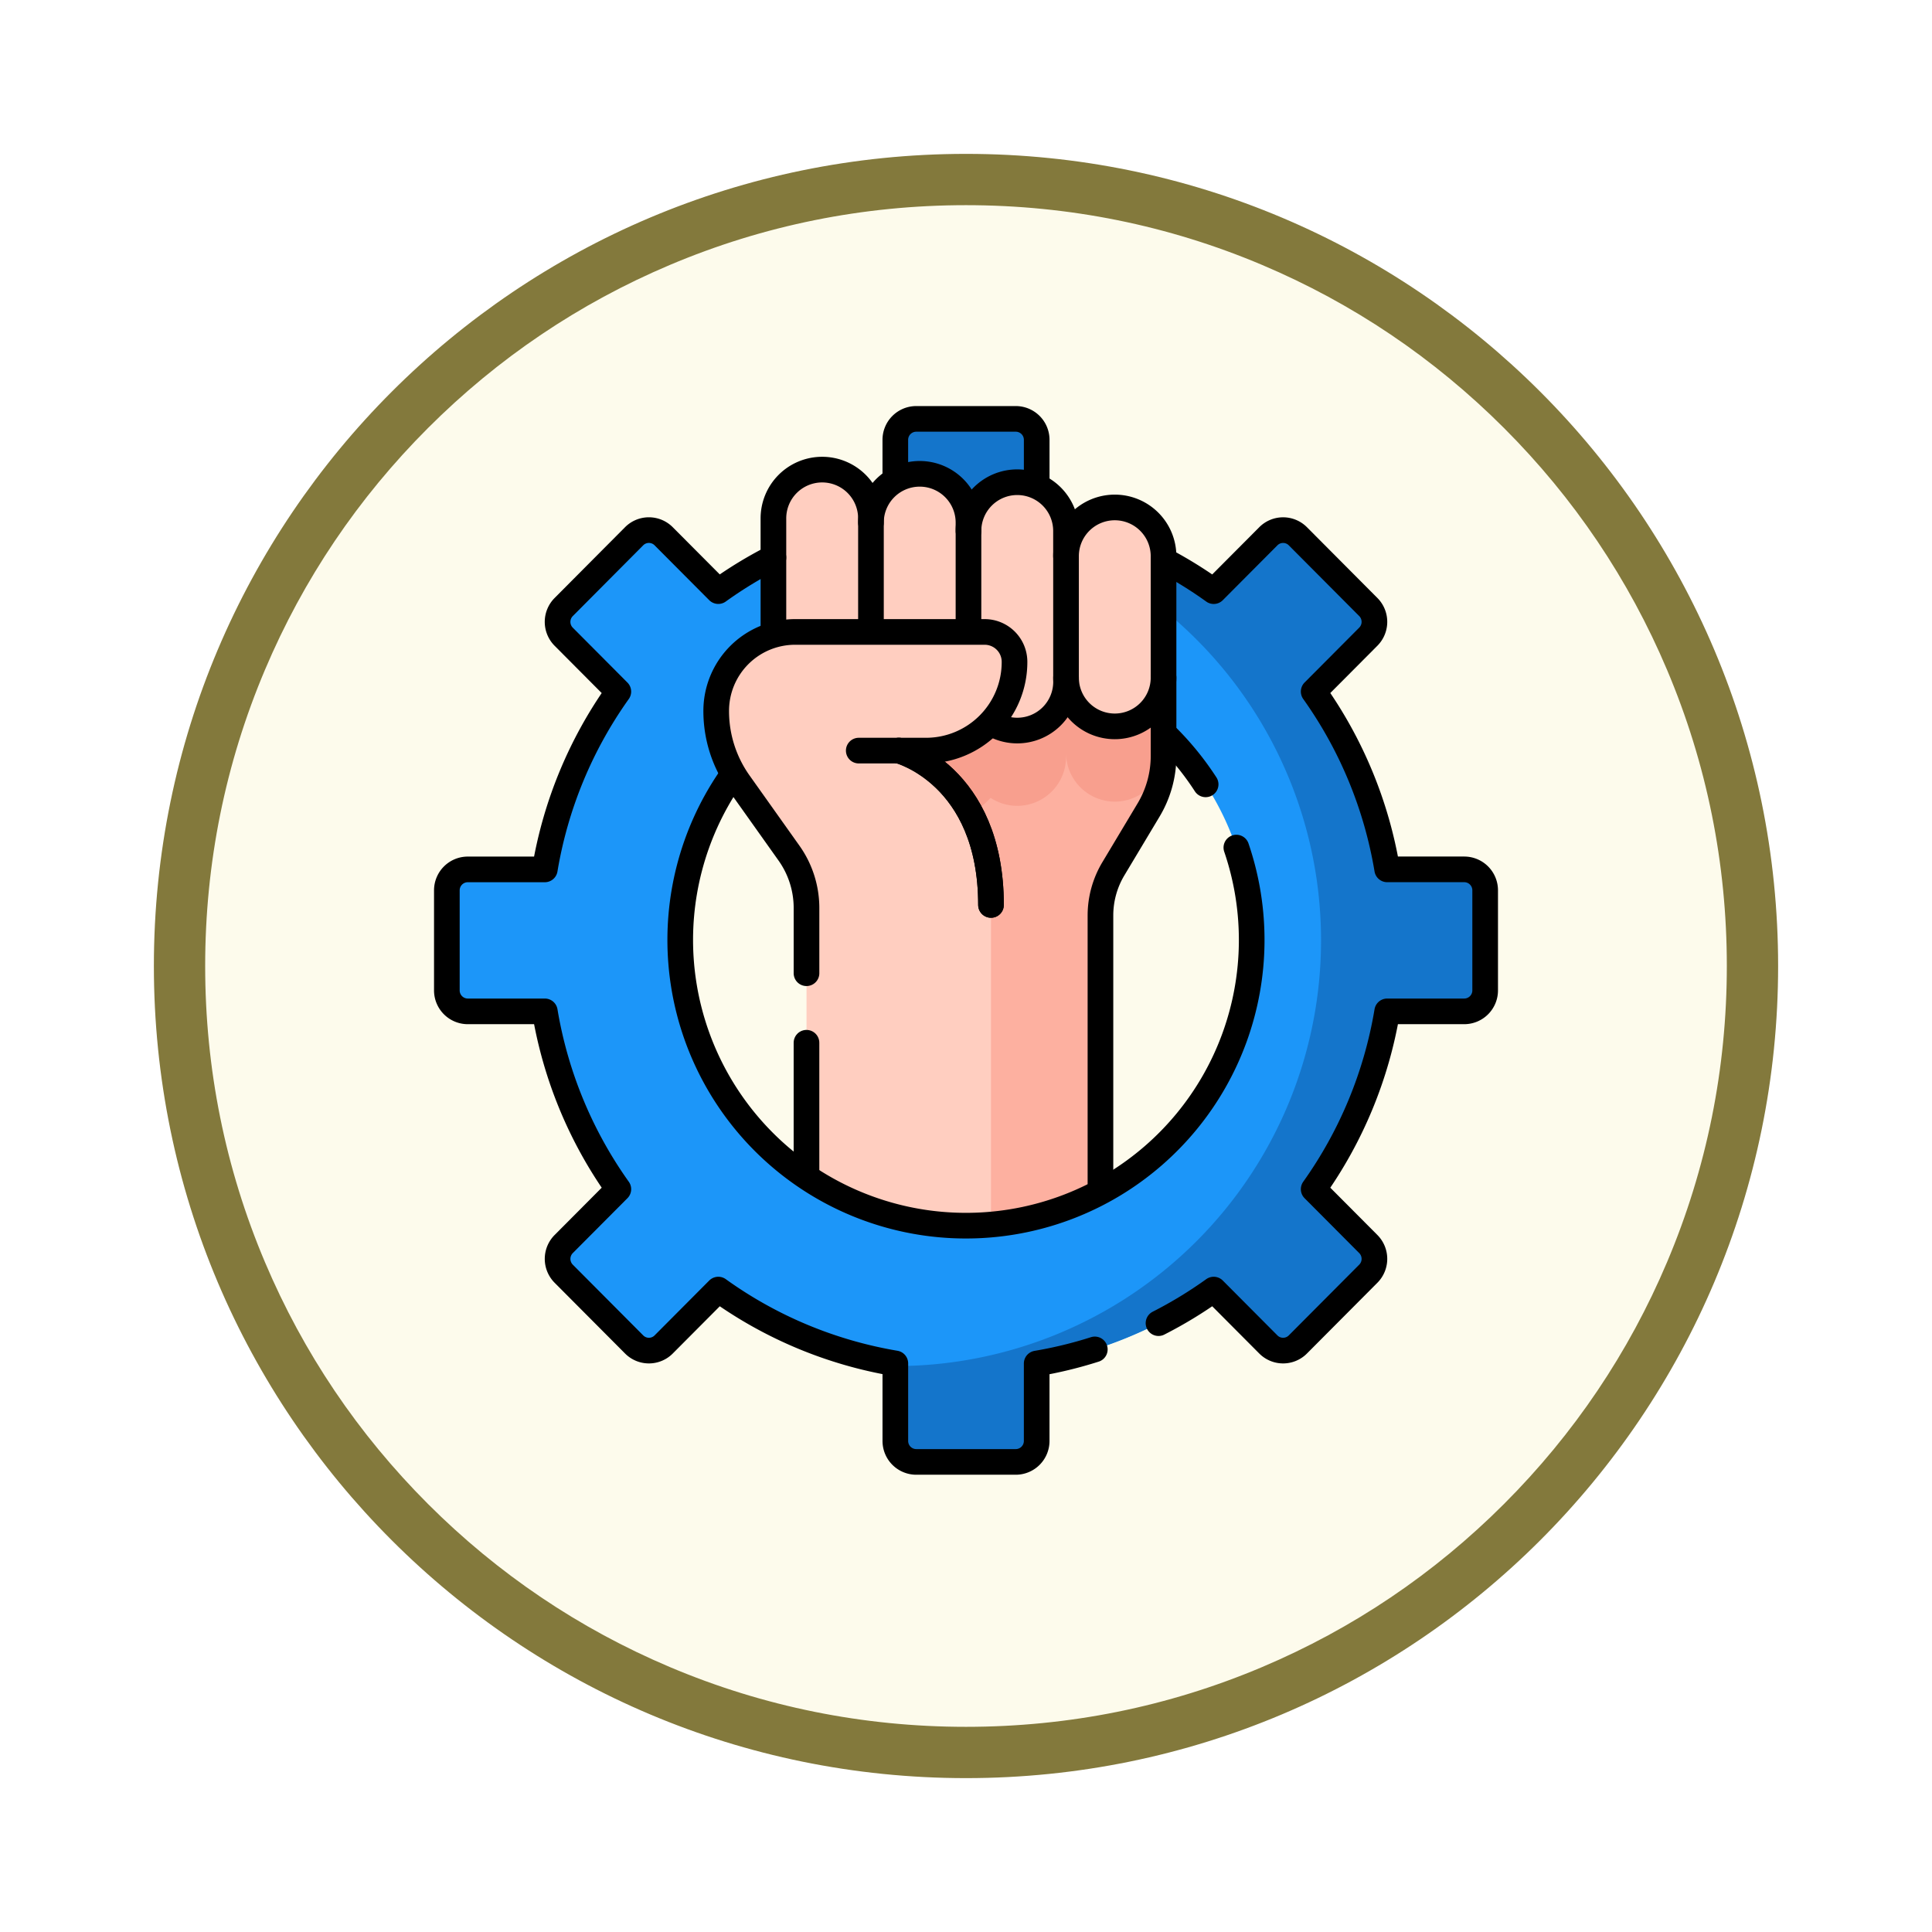 <svg xmlns="http://www.w3.org/2000/svg" xmlns:xlink="http://www.w3.org/1999/xlink" width="113" height="113" viewBox="0 0 113 113">
  <defs>
    <filter id="Trazado_982547" x="0" y="0" width="113" height="113" filterUnits="userSpaceOnUse">
      <feOffset dy="3" input="SourceAlpha"/>
      <feGaussianBlur stdDeviation="3" result="blur"/>
      <feFlood flood-opacity="0.161"/>
      <feComposite operator="in" in2="blur"/>
      <feComposite in="SourceGraphic"/>
    </filter>
  </defs>
  <g id="Grupo_1206824" data-name="Grupo 1206824" transform="translate(-197 -1666.044)">
    <g id="Grupo_1202137" data-name="Grupo 1202137" transform="translate(0 -41.373)">
      <g id="Grupo_1201889" data-name="Grupo 1201889" transform="translate(206 1713.417)">
        <g id="Grupo_1201680" data-name="Grupo 1201680">
          <g id="Grupo_1201330" data-name="Grupo 1201330">
            <g id="Grupo_1172010" data-name="Grupo 1172010">
              <g id="Grupo_1171046" data-name="Grupo 1171046">
                <g id="Grupo_1148525" data-name="Grupo 1148525">
                  <g transform="matrix(1, 0, 0, 1, -9, -6)" filter="url(#Trazado_982547)">
                    <g id="Trazado_982547-2" data-name="Trazado 982547" transform="translate(9 6)" fill="#fdfbec">
                      <path d="M 47.5 93.5 C 41.289 93.5 35.265 92.284 29.595 89.886 C 24.118 87.569 19.198 84.252 14.973 80.027 C 10.748 75.802 7.431 70.882 5.114 65.405 C 2.716 59.735 1.5 53.711 1.5 47.5 C 1.5 41.289 2.716 35.265 5.114 29.595 C 7.431 24.118 10.748 19.198 14.973 14.973 C 19.198 10.748 24.118 7.431 29.595 5.114 C 35.265 2.716 41.289 1.5 47.5 1.5 C 53.711 1.5 59.735 2.716 65.405 5.114 C 70.882 7.431 75.802 10.748 80.027 14.973 C 84.252 19.198 87.569 24.118 89.886 29.595 C 92.284 35.265 93.5 41.289 93.5 47.5 C 93.5 53.711 92.284 59.735 89.886 65.405 C 87.569 70.882 84.252 75.802 80.027 80.027 C 75.802 84.252 70.882 87.569 65.405 89.886 C 59.735 92.284 53.711 93.5 47.5 93.5 Z" stroke="none"/>
                      <path d="M 47.5 3 C 41.491 3 35.664 4.176 30.18 6.496 C 24.881 8.737 20.122 11.946 16.034 16.034 C 11.946 20.122 8.737 24.881 6.496 30.18 C 4.176 35.664 3 41.491 3 47.5 C 3 53.509 4.176 59.336 6.496 64.82 C 8.737 70.119 11.946 74.878 16.034 78.966 C 20.122 83.054 24.881 86.263 30.18 88.504 C 35.664 90.824 41.491 92 47.5 92 C 53.509 92 59.336 90.824 64.82 88.504 C 70.119 86.263 74.878 83.054 78.966 78.966 C 83.054 74.878 86.263 70.119 88.504 64.82 C 90.824 59.336 92 53.509 92 47.5 C 92 41.491 90.824 35.664 88.504 30.18 C 86.263 24.881 83.054 20.122 78.966 16.034 C 74.878 11.946 70.119 8.737 64.82 6.496 C 59.336 4.176 53.509 3 47.5 3 M 47.5 0 C 73.734 0 95 21.266 95 47.5 C 95 73.734 73.734 95 47.5 95 C 21.266 95 0 73.734 0 47.5 C 0 21.266 21.266 0 47.5 0 Z" stroke="none" fill="#83793c"/>
                    </g>
                  </g>
                </g>
              </g>
            </g>
          </g>
        </g>
      </g>
    </g>
    <g id="labour-day_10342281" transform="translate(214.528 1683.044)">
      <g id="Grupo_1206813" data-name="Grupo 1206813" transform="translate(8.608 7.5)">
        <g id="Grupo_1206805" data-name="Grupo 1206805" transform="translate(0)">
          <g id="Grupo_1206804" data-name="Grupo 1206804">
            <path id="Trazado_1049700" data-name="Trazado 1049700" d="M69.336,40.926V35.074a1.225,1.225,0,0,0-1.222-1.227H63.606a25.019,25.019,0,0,0-4.3-10.4L62.5,20.238a1.231,1.231,0,0,0,0-1.736l-4.119-4.137a1.218,1.218,0,0,0-1.728,0l-3.195,3.209a24.787,24.787,0,0,0-10.354-4.318V8.727A1.225,1.225,0,0,0,41.885,7.5H36.059a1.225,1.225,0,0,0-1.222,1.227v4.528a24.788,24.788,0,0,0-10.354,4.318l-3.195-3.209a1.218,1.218,0,0,0-1.728,0L15.442,18.5a1.231,1.231,0,0,0,0,1.736l3.195,3.209a25.019,25.019,0,0,0-4.3,10.4H9.83a1.225,1.225,0,0,0-1.222,1.227v5.851A1.225,1.225,0,0,0,9.83,42.153h4.508a25.019,25.019,0,0,0,4.3,10.4l-3.195,3.209a1.231,1.231,0,0,0,0,1.736l4.119,4.137a1.218,1.218,0,0,0,1.728,0l3.195-3.209a24.791,24.791,0,0,0,10.354,4.318v4.528A1.225,1.225,0,0,0,36.059,68.5h5.825a1.225,1.225,0,0,0,1.222-1.227V62.744A24.788,24.788,0,0,0,53.46,58.426l3.195,3.209a1.218,1.218,0,0,0,1.728,0L62.5,57.5a1.231,1.231,0,0,0,0-1.736l-3.195-3.209a25.019,25.019,0,0,0,4.3-10.4h4.508A1.225,1.225,0,0,0,69.336,40.926ZM38.972,54.784A16.784,16.784,0,1,1,55.681,38,16.766,16.766,0,0,1,38.972,54.784Z" transform="translate(-8.608 -7.5)" fill="#1c96f9"/>
          </g>
        </g>
        <path id="Trazado_1049701" data-name="Trazado 1049701" d="M255.592,33.847h-4.508a25.02,25.02,0,0,0-4.3-10.4l3.195-3.209a1.231,1.231,0,0,0,0-1.736l-4.119-4.137a1.218,1.218,0,0,0-1.728,0l-3.195,3.209a24.79,24.79,0,0,0-10.354-4.318V8.727A1.225,1.225,0,0,0,229.362,7.5h-5.825a1.225,1.225,0,0,0-1.222,1.227V13.1a24.9,24.9,0,0,1,0,49.8v4.372a1.225,1.225,0,0,0,1.222,1.227h5.825a1.225,1.225,0,0,0,1.222-1.227V62.744a24.788,24.788,0,0,0,10.354-4.318l3.195,3.209a1.218,1.218,0,0,0,1.728,0l4.119-4.137a1.231,1.231,0,0,0,0-1.736l-3.195-3.209a25.019,25.019,0,0,0,4.3-10.4h4.508a1.225,1.225,0,0,0,1.222-1.227V35.074A1.224,1.224,0,0,0,255.592,33.847Z" transform="translate(-196.085 -7.5)" fill="#1475cb"/>
        <g id="Grupo_1206812" data-name="Grupo 1206812" transform="translate(15.754 2.967)">
          <g id="Grupo_1206811" data-name="Grupo 1206811">
            <g id="Grupo_1206810" data-name="Grupo 1206810">
              <g id="Grupo_1206806" data-name="Grupo 1206806" transform="translate(5.979 7.016)">
                <path id="Trazado_1049702" data-name="Trazado 1049702" d="M205.862,88.837v9.727a6.161,6.161,0,0,1-.875,3.163l-2.063,3.445a5.3,5.3,0,0,0-.754,2.727v16.26a16.613,16.613,0,0,1-16.5-.441V88.837Z" transform="translate(-185.675 -88.837)" fill="#fdb0a0"/>
                <path id="Trazado_1049703" data-name="Trazado 1049703" d="M185.676,88.841v13.592H193.5a5.165,5.165,0,0,0,2.246-1.41,2.829,2.829,0,0,0,1.561.468h0a2.859,2.859,0,0,0,2.852-2.865V98.38a2.859,2.859,0,0,0,2.852,2.865h0a2.859,2.859,0,0,0,2.852-2.865V88.841Z" transform="translate(-185.676 -88.841)" fill="#f89f8e"/>
              </g>
              <g id="Grupo_1206807" data-name="Grupo 1206807" transform="translate(3.346)">
                <path id="Trazado_1049704" data-name="Trazado 1049704" d="M167.078,46.2h0a2.852,2.852,0,0,1-2.852-2.852v-8.82a2.852,2.852,0,0,1,2.852-2.852h0a2.852,2.852,0,0,1,2.852,2.852v8.82A2.852,2.852,0,0,1,167.078,46.2Z" transform="translate(-164.226 -31.671)" fill="#ffcec0"/>
                <path id="Trazado_1049705" data-name="Trazado 1049705" d="M213.558,48.2h0a2.852,2.852,0,0,1-2.852-2.852v-8.82a2.852,2.852,0,0,1,2.852-2.852h0a2.852,2.852,0,0,1,2.852,2.852v8.82A2.853,2.853,0,0,1,213.558,48.2Z" transform="translate(-205.001 -33.426)" fill="#ffcec0"/>
                <path id="Trazado_1049706" data-name="Trazado 1049706" d="M260.037,52.2h0a2.852,2.852,0,0,1-2.852-2.852v-8.82a2.852,2.852,0,0,1,2.852-2.852h0a2.852,2.852,0,0,1,2.852,2.852v8.82A2.852,2.852,0,0,1,260.037,52.2Z" transform="translate(-245.776 -36.937)" fill="#ffcec0"/>
              </g>
              <g id="Grupo_1206808" data-name="Grupo 1206808" transform="translate(0 9.495)">
                <path id="Trazado_1049707" data-name="Trazado 1049707" d="M153.034,124.995v18.792q-.722.064-1.461.064a16.544,16.544,0,0,1-9.329-2.868V125.17a5.534,5.534,0,0,0-1.024-3.208l-2.919-4.11a7.258,7.258,0,0,1-1.338-4.2,4.617,4.617,0,0,1,4.607-4.627h11.094a1.749,1.749,0,0,1,1.745,1.751,5.178,5.178,0,0,1-5.166,5.189h-1.6S153.034,117.37,153.034,124.995Z" transform="translate(-136.962 -109.028)" fill="#ffcec0"/>
              </g>
              <g id="Grupo_1206809" data-name="Grupo 1206809" transform="translate(20.461 2.211)">
                <path id="Trazado_1049708" data-name="Trazado 1049708" d="M306.517,62.488h0a2.852,2.852,0,0,1-2.852-2.852v-7.1a2.852,2.852,0,0,1,2.852-2.852h0a2.852,2.852,0,0,1,2.852,2.852v7.1A2.852,2.852,0,0,1,306.517,62.488Z" transform="translate(-303.665 -49.682)" fill="#ffcec0"/>
              </g>
            </g>
          </g>
        </g>
      </g>
      <g id="Grupo_1206823" data-name="Grupo 1206823" transform="translate(8.608 7.5)">
        <g id="Grupo_1206815" data-name="Grupo 1206815" transform="translate(0)">
          <g id="Grupo_1206814" data-name="Grupo 1206814">
            <path id="Trazado_1049709" data-name="Trazado 1049709" d="M27.708,62.105a24.964,24.964,0,0,0-3.224,1.963L21.289,60.86a1.218,1.218,0,0,0-1.728,0L15.442,65a1.231,1.231,0,0,0,0,1.736l3.195,3.209a25.019,25.019,0,0,0-4.3,10.4H9.83A1.225,1.225,0,0,0,8.608,81.57v5.851A1.225,1.225,0,0,0,9.83,88.648h4.508a25.019,25.019,0,0,0,4.3,10.4l-3.195,3.209a1.231,1.231,0,0,0,0,1.736l4.119,4.137a1.218,1.218,0,0,0,1.728,0l3.195-3.209a24.791,24.791,0,0,0,10.354,4.318v4.528A1.225,1.225,0,0,0,36.059,115h5.825a1.225,1.225,0,0,0,1.222-1.227v-4.528a24.7,24.7,0,0,0,3.4-.825" transform="translate(-8.608 -53.995)" fill="none" stroke="#000" stroke-linecap="round" stroke-linejoin="round" stroke-miterlimit="10" stroke-width="1.5"/>
            <path id="Trazado_1049710" data-name="Trazado 1049710" d="M230.584,11.362V8.727A1.225,1.225,0,0,0,229.362,7.5h-5.825a1.225,1.225,0,0,0-1.222,1.227v2.266" transform="translate(-196.085 -7.5)" fill="none" stroke="#000" stroke-linecap="round" stroke-linejoin="round" stroke-miterlimit="10" stroke-width="1.5"/>
            <path id="Trazado_1049711" data-name="Trazado 1049711" d="M347.742,106.884a24.959,24.959,0,0,0,3.228-1.963l3.195,3.209a1.218,1.218,0,0,0,1.728,0l4.119-4.137a1.231,1.231,0,0,0,0-1.736l-3.195-3.209a25.02,25.02,0,0,0,4.3-10.4h4.508a1.225,1.225,0,0,0,1.222-1.227V81.57a1.225,1.225,0,0,0-1.222-1.227h-4.508a25.02,25.02,0,0,0-4.3-10.4l3.195-3.209a1.231,1.231,0,0,0,0-1.736l-4.119-4.137a1.218,1.218,0,0,0-1.728,0l-3.195,3.209a24.994,24.994,0,0,0-2.829-1.758" transform="translate(-306.118 -53.995)" fill="none" stroke="#000" stroke-linecap="round" stroke-linejoin="round" stroke-miterlimit="10" stroke-width="1.5"/>
          </g>
        </g>
        <g id="Grupo_1206822" data-name="Grupo 1206822" transform="translate(15.754 2.967)">
          <path id="Trazado_1049712" data-name="Trazado 1049712" d="M223.989,165.576s5.391,1.4,5.391,9.027" transform="translate(-213.308 -149.141)" fill="none" stroke="#000" stroke-linecap="round" stroke-linejoin="round" stroke-miterlimit="10" stroke-width="1.5"/>
          <g id="Grupo_1206821" data-name="Grupo 1206821">
            <g id="Grupo_1206820" data-name="Grupo 1206820">
              <g id="Grupo_1206816" data-name="Grupo 1206816" transform="translate(22.475 12.164)">
                <path id="Trazado_1049713" data-name="Trazado 1049713" d="M323.767,130.777v4.578a6.157,6.157,0,0,1-.874,3.163l-2.064,3.446a5.315,5.315,0,0,0-.753,2.727v16.052" transform="translate(-320.077 -130.777)" fill="none" stroke="#000" stroke-linecap="round" stroke-linejoin="round" stroke-miterlimit="10" stroke-width="1.5"/>
              </g>
              <g id="Grupo_1206817" data-name="Grupo 1206817" transform="translate(3.346)">
                <path id="Trazado_1049714" data-name="Trazado 1049714" d="M164.226,41.166V34.523a2.852,2.852,0,0,1,2.852-2.852h0a2.852,2.852,0,0,1,2.852,2.852v.246" transform="translate(-164.226 -31.671)" fill="none" stroke="#000" stroke-linecap="round" stroke-linejoin="round" stroke-miterlimit="10" stroke-width="1.5"/>
                <path id="Trazado_1049715" data-name="Trazado 1049715" d="M210.706,42.742V36.524a2.852,2.852,0,0,1,2.852-2.852h0a2.852,2.852,0,0,1,2.852,2.852v.491" transform="translate(-205.001 -33.426)" fill="none" stroke="#000" stroke-linecap="round" stroke-linejoin="round" stroke-miterlimit="10" stroke-width="1.5"/>
                <path id="Trazado_1049716" data-name="Trazado 1049716" d="M257.185,46.253V40.526a2.852,2.852,0,0,1,2.852-2.852h0a2.852,2.852,0,0,1,2.852,2.852V42" transform="translate(-245.776 -36.937)" fill="none" stroke="#000" stroke-linecap="round" stroke-linejoin="round" stroke-miterlimit="10" stroke-width="1.5"/>
                <path id="Trazado_1049717" data-name="Trazado 1049717" d="M272.3,130.777v.246a2.852,2.852,0,0,1-2.852,2.852h0a2.839,2.839,0,0,1-1.536-.448" transform="translate(-255.184 -118.613)" fill="none" stroke="#000" stroke-linecap="round" stroke-linejoin="round" stroke-miterlimit="10" stroke-width="1.5"/>
              </g>
              <g id="Grupo_1206818" data-name="Grupo 1206818" transform="translate(0 9.494)">
                <path id="Trazado_1049718" data-name="Trazado 1049718" d="M223.989,165.576s5.391,1.4,5.391,9.027" transform="translate(-213.308 -158.635)" fill="none" stroke="#000" stroke-linecap="round" stroke-linejoin="round" stroke-miterlimit="10" stroke-width="1.5"/>
                <path id="Trazado_1049719" data-name="Trazado 1049719" d="M145.3,115.966h3.945a5.177,5.177,0,0,0,5.166-5.189h0a1.748,1.748,0,0,0-1.745-1.752H141.57a4.617,4.617,0,0,0-4.607,4.628,7.246,7.246,0,0,0,1.338,4.2l2.92,4.11a5.54,5.54,0,0,1,1.023,3.208v3.815" transform="translate(-136.963 -109.025)" fill="none" stroke="#000" stroke-linecap="round" stroke-linejoin="round" stroke-miterlimit="10" stroke-width="1.5"/>
                <line id="Línea_1211" data-name="Línea 1211" y2="7.629" transform="translate(5.28 24.028)" fill="none" stroke="#000" stroke-linecap="round" stroke-linejoin="round" stroke-miterlimit="10" stroke-width="1.5"/>
              </g>
              <g id="Grupo_1206819" data-name="Grupo 1206819" transform="translate(20.46 2.211)">
                <path id="Trazado_1049720" data-name="Trazado 1049720" d="M306.517,62.488h0a2.852,2.852,0,0,1-2.852-2.852v-7.1a2.852,2.852,0,0,1,2.852-2.852h0a2.852,2.852,0,0,1,2.852,2.852v7.1A2.852,2.852,0,0,1,306.517,62.488Z" transform="translate(-303.665 -49.682)" fill="none" stroke="#000" stroke-linecap="round" stroke-linejoin="round" stroke-miterlimit="10" stroke-width="1.5"/>
              </g>
            </g>
          </g>
        </g>
        <path id="Trazado_1049721" data-name="Trazado 1049721" d="M122.73,179.46a16.712,16.712,0,1,0,29.653,3.968" transform="translate(-106.206 -158.354)" fill="none" stroke="#000" stroke-linecap="round" stroke-linejoin="round" stroke-miterlimit="10" stroke-width="1.5"/>
        <path id="Trazado_1049722" data-name="Trazado 1049722" d="M352.988,160.675a16.9,16.9,0,0,0-2.408-2.935" transform="translate(-308.608 -139.3)" fill="none" stroke="#000" stroke-linecap="round" stroke-linejoin="round" stroke-miterlimit="10" stroke-width="1.5"/>
      </g>
    </g>
  </g>
</svg>
